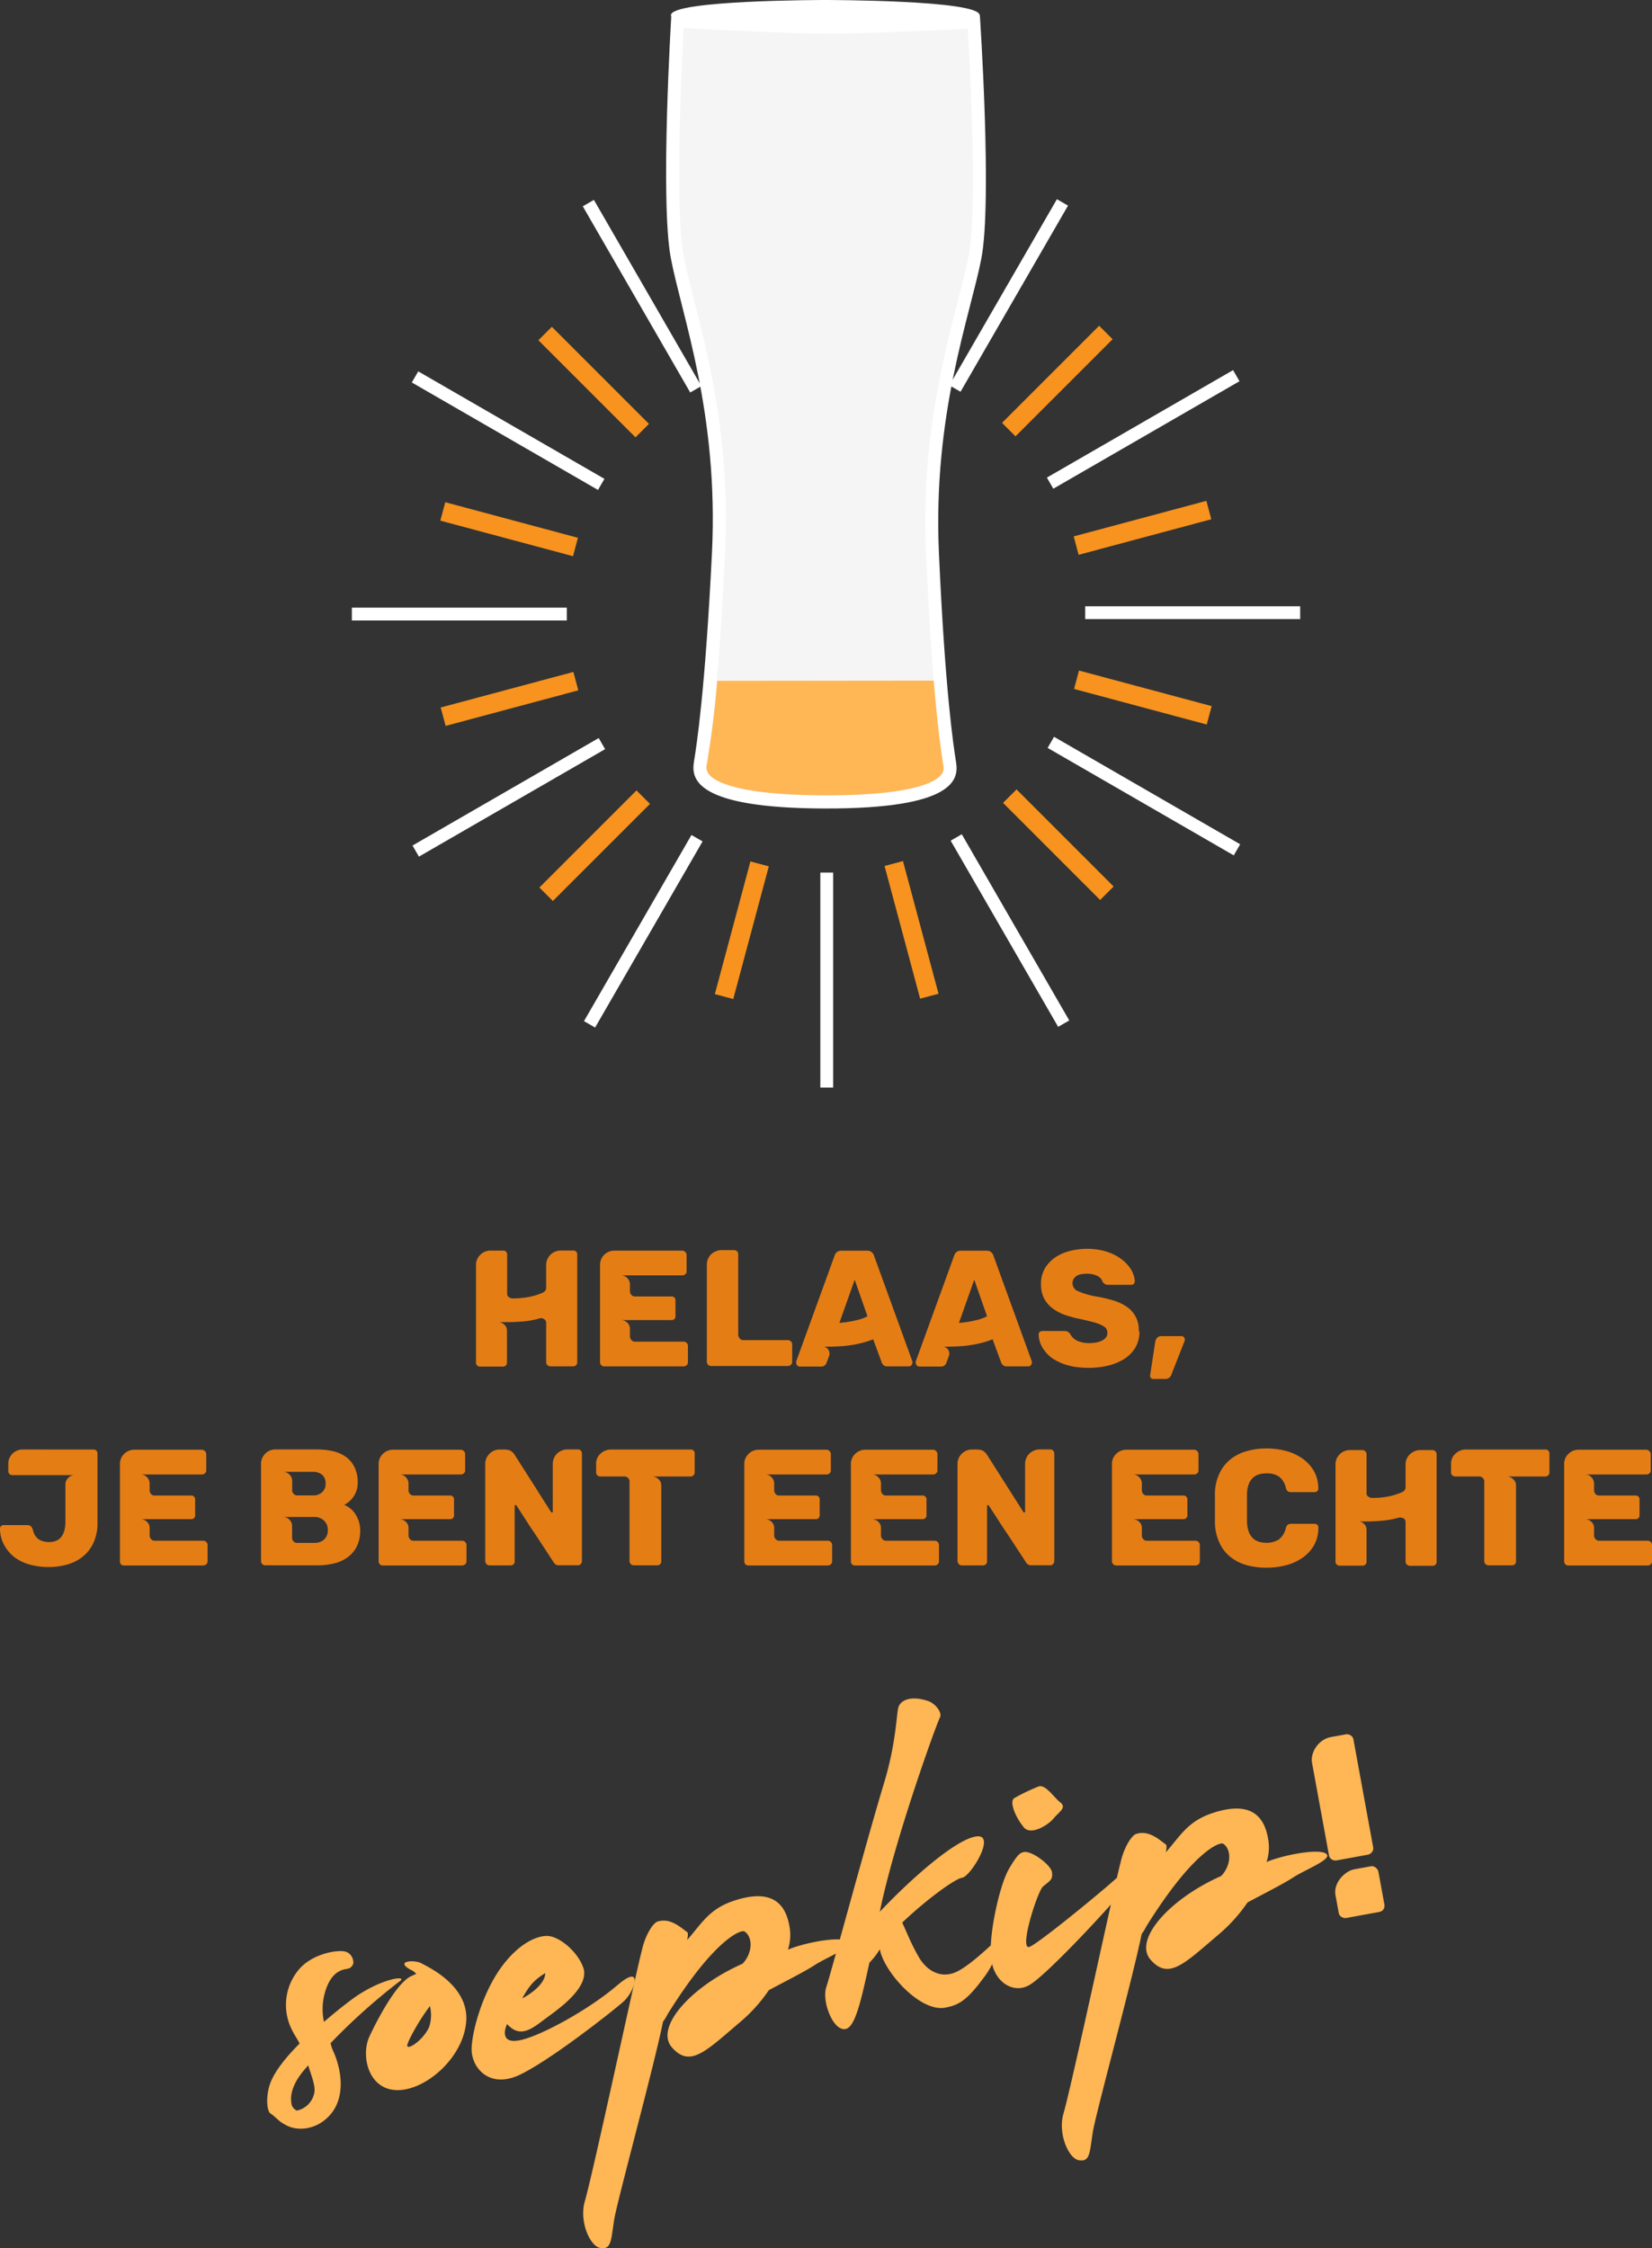 <svg xmlns="http://www.w3.org/2000/svg" viewBox="0 0 358.12 487.36"><rect x="0" y="0" width="358.12" height="487.36" fill="#333333" stroke="none"/><defs><style>.cls-1,.cls-2{fill:none;stroke-miterlimit:10;}.cls-1{stroke:#f7931e;stroke-width:4.13px;}.cls-2{stroke:#fff;stroke-width:2.78px;}.cls-3{fill:#fff;}.cls-4{fill:#f5f5f5;}.cls-5{fill:#ffb655;}.cls-6{fill:#e57d15;}</style></defs><title>FINAL_SOEPKIP</title><g id="Layer_2" data-name="Layer 2"><g id="Layer_1-2" data-name="Layer 1"><line class="cls-1" x1="164.37" y1="78.74" x2="156.67" y2="49.98"/><line class="cls-1" x1="139.22" y1="93.35" x2="118.17" y2="72.3"/><line class="cls-1" x1="124.75" y1="118.58" x2="95.99" y2="110.87"/><line class="cls-1" x1="124.83" y1="147.66" x2="96.07" y2="155.37"/><line class="cls-1" x1="139.44" y1="172.81" x2="118.39" y2="193.86"/><line class="cls-1" x1="164.67" y1="187.28" x2="156.96" y2="216.04"/><line class="cls-1" x1="193.75" y1="187.2" x2="201.46" y2="215.96"/><line class="cls-1" x1="218.9" y1="172.59" x2="239.95" y2="193.64"/><line class="cls-1" x1="233.37" y1="147.36" x2="262.13" y2="155.07"/><line class="cls-1" x1="233.29" y1="118.28" x2="262.05" y2="110.57"/><line class="cls-1" x1="218.68" y1="93.13" x2="239.73" y2="72.08"/><line class="cls-1" x1="193.46" y1="78.66" x2="201.16" y2="49.9"/><line class="cls-2" x1="178.91" y1="30.18" x2="178.91" y2="76.78"/><line class="cls-2" x1="127.54" y1="44.03" x2="150.83" y2="84.39"/><line class="cls-2" x1="89.97" y1="81.71" x2="130.33" y2="105.01"/><line class="cls-2" x1="76.28" y1="133.12" x2="122.87" y2="133.12"/><line class="cls-2" x1="90.12" y1="184.5" x2="130.48" y2="161.2"/><line class="cls-2" x1="127.8" y1="222.06" x2="151.1" y2="181.71"/><line class="cls-2" x1="179.22" y1="235.76" x2="179.22" y2="189.16"/><line class="cls-2" x1="230.59" y1="221.91" x2="207.29" y2="181.55"/><line class="cls-2" x1="268.15" y1="184.23" x2="227.8" y2="160.93"/><line class="cls-2" x1="281.85" y1="132.82" x2="235.25" y2="132.82"/><line class="cls-2" x1="268" y1="81.44" x2="227.64" y2="104.74"/><line class="cls-2" x1="230.32" y1="43.88" x2="207.02" y2="84.23"/><path class="cls-3" d="M178.82,175.27c28.42.06,29-6.45,28.44-10s-2.37-15.27-3.72-45.39,6.75-51.31,9.18-63.74-.31-52.88-.31-52.88S187.1,4.5,179.18,4.48s-33.64-1.34-33.64-1.34-2.49,40.43-.11,52.87,10.39,33.67,8.91,63.79-3.34,41.84-3.91,45.37S150.41,175.21,178.82,175.27Z"/><path class="cls-4" d="M178.83,172.43c-18.56,0-23.72-2.85-25.14-4.52a2.49,2.49,0,0,1-.46-2.29c1.62-10,3-25.36,3.94-45.69,1.17-23.74-3.38-41.72-6.7-54.85-.93-3.69-1.74-6.87-2.26-9.6-1.93-10.09-.51-40,0-49.37,6.93.35,24.55,1.19,31,1.21s23.74-.76,30.57-1.08c.56,9.29,2.16,39.29.19,49.37-.53,2.72-1.35,5.9-2.3,9.59-3.37,13.11-8,31.07-6.93,54.83.91,20.32,2.17,35.7,3.75,45.7A2.46,2.46,0,0,1,204,168C202.56,169.68,197.39,172.47,178.83,172.43Z"/><path class="cls-5" d="M202.4,147.55c.61,7.28,1.3,13.36,2.06,18.18A2.46,2.46,0,0,1,204,168c-1.42,1.66-6.59,4.45-25.15,4.41s-23.72-2.85-25.14-4.52a2.49,2.49,0,0,1-.46-2.29c.82-5.1,1.58-10.13,2.24-18Z"/><ellipse class="cls-3" cx="178.9" cy="3.29" rx="33.09" ry="2.92"/><path class="cls-3" d="M178.9,6.58c-.33,0-33.45,0-33.45-3.29S178.57,0,178.9,0s33.45,0,33.45,3.29S179.24,6.58,178.9,6.58Zm0-5.85c-20.23,0-32.19,1.53-32.73,2.59.54,1,12.5,2.53,32.73,2.53,20,0,31.95-1.5,32.71-2.56C210.85,2.23,198.93.73,178.9.73Z"/><path class="cls-6" d="M103.19,295.31V274.25a3,3,0,0,1,.94-2.24,3.05,3.05,0,0,1,2.2-.9H109a.84.84,0,0,1,.94.94v8.35a.88.88,0,0,0,.43.85,1.63,1.63,0,0,0,.68.23,20.76,20.76,0,0,0,3.73-.34,14.37,14.37,0,0,0,2.9-.92,1.58,1.58,0,0,0,.5-.39,1,1,0,0,0,.22-.65v-4.93a3,3,0,0,1,.27-1.3,3.23,3.23,0,0,1,.72-1,3,3,0,0,1,1-.63,3.25,3.25,0,0,1,1.14-.22h2.66a.83.83,0,0,1,.94.94v23.26a.88.88,0,0,1-.25.66,1,1,0,0,1-.69.24h-4.86a1,1,0,0,1-.65-.26.8.8,0,0,1-.28-.64v-8.54A.92.92,0,0,0,118,286a1.19,1.19,0,0,0-.73-.25,1.08,1.08,0,0,0-.36.07,18.3,18.3,0,0,1-3.55.65c-1.19.1-2.24.14-3.15.14H109c-.34,0-.6,0-.8,0a2,2,0,0,1,1.21.63,1.78,1.78,0,0,1,.49,1.24v6.88a.85.85,0,0,1-.26.66.92.92,0,0,1-.68.24h-4.9a.89.89,0,0,1-.9-.9Z"/><path class="cls-6" d="M130.08,295.27V274.21A3,3,0,0,1,131,272a3.09,3.09,0,0,1,2.2-.88H147.9a.87.87,0,0,1,.65.29.88.88,0,0,1,.29.64v3.57a.72.72,0,0,1-.29.61.87.87,0,0,1-.65.25H134.58a1.89,1.89,0,0,1,1.43.61,2,2,0,0,1,.55,1.34v1.51a1.2,1.2,0,0,0,.29.75,1,1,0,0,0,.83.36h7.81a.83.83,0,0,1,.94.94v3.24a.83.83,0,0,1-.94.94H134.58a1.93,1.93,0,0,1,1.41.57,1.82,1.82,0,0,1,.57,1.3v1.69a1.2,1.2,0,0,0,.31.76,1,1,0,0,0,.81.36h10.51a.92.92,0,0,1,.94.93v3.53a.84.84,0,0,1-.29.65,1,1,0,0,1-.65.25H131a.84.84,0,0,1-.64-.25A.89.89,0,0,1,130.08,295.27Z"/><path class="cls-6" d="M153.23,295.23V274.14a2.91,2.91,0,0,1,.27-1.26,3.06,3.06,0,0,1,.7-1,3.19,3.19,0,0,1,1-.63,3,3,0,0,1,1.15-.24h2.78a.82.82,0,0,1,.64.25.89.89,0,0,1,.26.65V289.4a1.29,1.29,0,0,0,.28.7.93.93,0,0,0,.8.42h9.68a1,1,0,0,1,.65.25.83.83,0,0,1,.29.65v3.81a.83.83,0,0,1-.29.65,1,1,0,0,1-.65.25H154.13a.92.92,0,0,1-.9-.9Z"/><path class="cls-6" d="M172.82,296a.93.93,0,0,1-.22-.54.79.79,0,0,1,0-.33l8.35-23a1.44,1.44,0,0,1,1.44-1H188a1.46,1.46,0,0,1,1.44,1l8.35,23a1,1,0,0,1,0,.33.72.72,0,0,1-.24.52.73.73,0,0,1-.52.23h-4.64a1.22,1.22,0,0,1-1.23-.79l-1.87-5.08a19.09,19.09,0,0,1-2.63.83,23.57,23.57,0,0,1-2.57.49c-.83.11-1.6.18-2.32.21s-1.35.06-1.88.06h-.86a2.46,2.46,0,0,1-.54,0,1.46,1.46,0,0,1,1.1.7,1.55,1.55,0,0,1,.09,1.46l-.51,1.37a1.19,1.19,0,0,1-1.22.79h-4.64A.92.92,0,0,1,172.82,296Zm9.14-9.22c.67-.05,1.37-.13,2.09-.25s1.28-.24,2-.42a8.68,8.68,0,0,0,2-.77l-2.77-7.92Z"/><path class="cls-6" d="M198.74,296a.93.93,0,0,1-.22-.54.79.79,0,0,1,0-.33l8.35-23a1.44,1.44,0,0,1,1.44-1h5.58a1.46,1.46,0,0,1,1.44,1l8.35,23a1,1,0,0,1,0,.33.72.72,0,0,1-.24.52.73.73,0,0,1-.52.23h-4.64a1.22,1.22,0,0,1-1.23-.79l-1.87-5.08a19.09,19.09,0,0,1-2.63.83,23.57,23.57,0,0,1-2.57.49c-.83.11-1.6.18-2.32.21s-1.35.06-1.88.06H205a2.46,2.46,0,0,1-.54,0,1.46,1.46,0,0,1,1.1.7,1.55,1.55,0,0,1,.09,1.46l-.51,1.37a1.19,1.19,0,0,1-1.22.79h-4.64A.92.92,0,0,1,198.74,296Zm9.14-9.22c.67-.05,1.37-.13,2.09-.25s1.28-.24,2-.42a8.68,8.68,0,0,0,2-.77l-2.77-7.92Z"/><path class="cls-6" d="M247,288.61a6.66,6.66,0,0,1-1,3.73,7.56,7.56,0,0,1-2.59,2.44,11.86,11.86,0,0,1-3.53,1.34,18.44,18.44,0,0,1-3.78.41,21.77,21.77,0,0,1-2.62-.16,12.92,12.92,0,0,1-2.65-.6,11.05,11.05,0,0,1-2.41-1.13,6.83,6.83,0,0,1-1.93-1.78,5.87,5.87,0,0,1-1.33-3.57.73.73,0,0,1,.22-.54,1,1,0,0,1,.57-.21h4.75a1.68,1.68,0,0,1,.74.14,2,2,0,0,1,.56.51,3.31,3.31,0,0,0,1.75,1.56,6.49,6.49,0,0,0,2.35.42,9.62,9.62,0,0,0,1.23-.09,5.55,5.55,0,0,0,1.29-.33,3,3,0,0,0,1-.66,1.57,1.57,0,0,0,.43-1.16,1.49,1.49,0,0,0-.76-1.38,7.29,7.29,0,0,0-1.51-.7c-.38-.12-.86-.26-1.42-.4l-2-.47a25.14,25.14,0,0,1-3.21-.83,10,10,0,0,1-2.75-1.36,6.8,6.8,0,0,1-2-2.18,6.61,6.61,0,0,1-.73-3.26,6.38,6.38,0,0,1,.92-3.51,7.63,7.63,0,0,1,2.35-2.38,10.47,10.47,0,0,1,3.22-1.33,16,16,0,0,1,3.55-.41,15.34,15.34,0,0,1,2.5.21,12.91,12.91,0,0,1,2.47.69,10.44,10.44,0,0,1,2.21,1.19,8.48,8.48,0,0,1,1.82,1.72,5.77,5.77,0,0,1,1.3,3.21,1,1,0,0,1-.22.57.7.7,0,0,1-.54.22h-5a1.4,1.4,0,0,1-1.23-.65,1.75,1.75,0,0,0-.5-.84,2.57,2.57,0,0,0-.85-.54,4.32,4.32,0,0,0-1-.29,5.47,5.47,0,0,0-1-.09,8.23,8.23,0,0,0-1.1.07,2.86,2.86,0,0,0-1,.31,2.05,2.05,0,0,0-.76.64,1.72,1.72,0,0,0-.31,1.07,1.85,1.85,0,0,0,1.08,1.65,16.78,16.78,0,0,0,4,1.19,30.35,30.35,0,0,1,3.4.76,10.85,10.85,0,0,1,3,1.29,6,6,0,0,1,2.88,5.51Z"/><path class="cls-6" d="M250,298.94a.67.67,0,0,1-.52-.23.7.7,0,0,1-.16-.56l1.11-7.24a1.69,1.69,0,0,1,.4-.88,1.18,1.18,0,0,1,.94-.38h4.35a.74.74,0,0,1,.51.22.69.69,0,0,1,.21.5,1,1,0,0,1-.07.4l-2.81,7.16a1.36,1.36,0,0,1-1.33,1Z"/><path class="cls-6" d="M20.2,314.24a.83.83,0,0,1,.93.94v14.94a10,10,0,0,1-.83,4.25,8.22,8.22,0,0,1-2.26,3,9.45,9.45,0,0,1-3.39,1.77,14.75,14.75,0,0,1-4.17.57,15.32,15.32,0,0,1-3.82-.48,10.34,10.34,0,0,1-3.33-1.51A8.36,8.36,0,0,1,1,335.1,7.38,7.38,0,0,1,0,331.41a.83.83,0,0,1,.22-.57.7.7,0,0,1,.54-.22H5.87a1.17,1.17,0,0,1,.79.22,1.85,1.85,0,0,1,.47.79c.38,1.78,1.56,2.66,3.53,2.66a3.61,3.61,0,0,0,1.69-.36,2.93,2.93,0,0,0,1.08-.95,4.24,4.24,0,0,0,.57-1.39,7.55,7.55,0,0,0,.18-1.69v-8.17a1.87,1.87,0,0,1,.6-1.33,1.85,1.85,0,0,1,1.38-.61H2.7a.89.89,0,0,1-.65-.26.84.84,0,0,1-.25-.64v-1.52A3.17,3.17,0,0,1,2,316.2a3.63,3.63,0,0,1,.63-1,3.23,3.23,0,0,1,1-.7,2.91,2.91,0,0,1,1.26-.27Z"/><path class="cls-6" d="M26,338.47V317.41a3,3,0,0,1,.93-2.25,3.11,3.11,0,0,1,2.2-.88H43.78a1,1,0,0,1,.93.93v3.57a.7.7,0,0,1-.29.61.84.84,0,0,1-.64.25H30.46a1.87,1.87,0,0,1,1.42.61,2,2,0,0,1,.56,1.34v1.51a1.19,1.19,0,0,0,.28.75,1,1,0,0,0,.83.36h7.81a.83.83,0,0,1,.94.94v3.24a.83.83,0,0,1-.94.94H30.46a1.91,1.91,0,0,1,1.4.57,1.83,1.83,0,0,1,.58,1.3v1.69a1.18,1.18,0,0,0,.3.76,1,1,0,0,0,.81.36H44.06a.92.92,0,0,1,.94.93v3.53a.84.84,0,0,1-.29.65,1,1,0,0,1-.65.25H26.86a.87.87,0,0,1-.65-.25A.88.88,0,0,1,26,338.47Z"/><path class="cls-6" d="M56.59,338.43V317.37a2.87,2.87,0,0,1,.31-1.4,3.21,3.21,0,0,1,.77-1,2.85,2.85,0,0,1,1-.58,3.33,3.33,0,0,1,1-.18h8.86a17.35,17.35,0,0,1,3.46.34,8,8,0,0,1,2.84,1.17A6,6,0,0,1,76.82,318a7.39,7.39,0,0,1,.72,3.44,5.29,5.29,0,0,1-.77,2.8,5.7,5.7,0,0,1-2.14,2,5.1,5.1,0,0,1,2.54,2.21,6.38,6.38,0,0,1,.91,3.26,7.71,7.71,0,0,1-.73,3.53,6.66,6.66,0,0,1-2,2.36,8.41,8.41,0,0,1-2.94,1.33,14.49,14.49,0,0,1-3.54.41H57.49a.92.92,0,0,1-.9-.9Zm11.23-14.25a2.84,2.84,0,0,0,2-.67,2.39,2.39,0,0,0,.76-1.92,2.31,2.31,0,0,0-.77-1.89,3,3,0,0,0-2-.63H61.34a2,2,0,0,1,2,1.9v2.16a1.14,1.14,0,0,0,.29.69,1,1,0,0,0,.79.36Zm.33,10.29a3,3,0,0,0,2.1-.72,2.59,2.59,0,0,0,.81-2.05,2.68,2.68,0,0,0-.83-2.07,2.94,2.94,0,0,0-2.08-.77H61.34a1.91,1.91,0,0,1,1.41.59,1.88,1.88,0,0,1,.57,1.32v2.62a1.2,1.2,0,0,0,.27.72,1,1,0,0,0,.81.36Z"/><path class="cls-6" d="M82.08,338.47V317.41a3,3,0,0,1,.93-2.25,3.11,3.11,0,0,1,2.2-.88H99.9a.88.88,0,0,1,.65.29.87.87,0,0,1,.28.64v3.57a.72.72,0,0,1-.28.61.88.88,0,0,1-.65.25H86.58a1.87,1.87,0,0,1,1.42.61,2,2,0,0,1,.56,1.34v1.51a1.15,1.15,0,0,0,.29.75,1,1,0,0,0,.82.36h7.82a.83.83,0,0,1,.93.94v3.24a.83.83,0,0,1-.93.94H86.58a1.91,1.91,0,0,1,1.4.57,1.79,1.79,0,0,1,.58,1.3v1.69a1.18,1.18,0,0,0,.3.76,1,1,0,0,0,.81.36h10.52a.92.92,0,0,1,.93.93v3.53a.81.81,0,0,1-.29.65.92.92,0,0,1-.64.25H83a.87.87,0,0,1-.65-.25A.88.88,0,0,1,82.08,338.47Z"/><path class="cls-6" d="M105.19,338.43V317.37a3,3,0,0,1,.9-2.19,3,3,0,0,1,2.23-.94h1.15a3.76,3.76,0,0,1,1,.16,2.36,2.36,0,0,1,1.11,1l3.82,6c.69,1.08,1.24,1.94,1.64,2.58s.76,1.22,1.11,1.76.64,1,.88,1.39l.44.68a.21.21,0,0,0,.18.07.16.16,0,0,0,.18-.18V317.37a3,3,0,0,1,.27-1.29,2.92,2.92,0,0,1,.7-1,3.08,3.08,0,0,1,1-.63,2.93,2.93,0,0,1,1.15-.24h2.34a.78.78,0,0,1,.61.25.93.93,0,0,1,.25.69V338.4a.88.88,0,0,1-.25.65.72.72,0,0,1-.61.28h-4.07a1.25,1.25,0,0,1-1.22-.68q-2.16-3.31-3.89-5.94c-.72-1.06-1.29-1.9-1.69-2.54l-1.14-1.76-.88-1.37-.43-.67a.28.28,0,0,0-.18-.1c-.15,0-.22.06-.22.18v12a.87.87,0,0,1-.25.67,1,1,0,0,1-.68.23h-4.54a.92.92,0,0,1-.9-.9Z"/><path class="cls-6" d="M149.65,314.24a.83.83,0,0,1,.94.94v4a.8.8,0,0,1-.26.65.89.89,0,0,1-.68.25h-8.32a2,2,0,0,1,1.41.58,1.74,1.74,0,0,1,.61,1.3v16.48a.87.87,0,0,1-.25.67,1,1,0,0,1-.69.23h-5a1,1,0,0,1-.65-.25.83.83,0,0,1-.29-.65V321.19a1,1,0,0,0-.34-.81,1.13,1.13,0,0,0-.74-.31h-5.22a.89.89,0,0,1-.68-.25.8.8,0,0,1-.26-.65v-1.83a2.82,2.82,0,0,1,1-2.25,3.16,3.16,0,0,1,2.16-.85Z"/><path class="cls-6" d="M161.35,338.47V317.41a2.94,2.94,0,0,1,.94-2.25,3.07,3.07,0,0,1,2.19-.88h14.69a.87.87,0,0,1,.65.29.88.88,0,0,1,.29.64v3.57a.72.72,0,0,1-.29.61.88.88,0,0,1-.65.25H165.85a1.85,1.85,0,0,1,1.42.61,2,2,0,0,1,.56,1.34v1.51a1.2,1.2,0,0,0,.29.75,1,1,0,0,0,.83.36h7.81a.83.83,0,0,1,.93.94v3.24a.83.83,0,0,1-.93.94H165.85a1.91,1.91,0,0,1,1.4.57,1.79,1.79,0,0,1,.58,1.3v1.69a1.15,1.15,0,0,0,.31.76,1,1,0,0,0,.81.36h10.51a.92.92,0,0,1,.93.93v3.53a.83.83,0,0,1-.28.65,1,1,0,0,1-.65.25H162.25a.86.86,0,0,1-.9-.9Z"/><path class="cls-6" d="M184.46,338.47V317.41a2.94,2.94,0,0,1,.94-2.25,3.07,3.07,0,0,1,2.19-.88h14.69a.87.87,0,0,1,.65.29.88.88,0,0,1,.29.64v3.57a.72.72,0,0,1-.29.61.87.87,0,0,1-.65.25H189a1.85,1.85,0,0,1,1.42.61,1.93,1.93,0,0,1,.56,1.34v1.51a1.2,1.2,0,0,0,.29.75,1,1,0,0,0,.83.36h7.81a.84.84,0,0,1,.94.94v3.24a.84.84,0,0,1-.94.94H189a2,2,0,0,1,1.41.57,1.82,1.82,0,0,1,.57,1.3v1.69a1.15,1.15,0,0,0,.31.76,1,1,0,0,0,.81.36h10.51a.92.92,0,0,1,.67.27.9.9,0,0,1,.27.66v3.53a.84.84,0,0,1-.29.65,1,1,0,0,1-.65.25H185.36a.88.88,0,0,1-.65-.25A.92.92,0,0,1,184.46,338.47Z"/><path class="cls-6" d="M207.57,338.43V317.37a3,3,0,0,1,.9-2.19,3,3,0,0,1,2.24-.94h1.15a3.69,3.69,0,0,1,1,.16,2.43,2.43,0,0,1,1.12,1l3.81,6c.7,1.08,1.24,1.94,1.64,2.58l1.12,1.76c.34.54.64,1,.88,1.39l.43.68a.24.24,0,0,0,.18.07.16.16,0,0,0,.18-.18V317.37a3,3,0,0,1,.27-1.29,2.92,2.92,0,0,1,.7-1,3.19,3.19,0,0,1,1-.63,3,3,0,0,1,1.15-.24h2.34a.77.77,0,0,1,.61.25.94.94,0,0,1,.26.69V338.4a.89.89,0,0,1-.26.65.7.7,0,0,1-.61.28h-4.07a1.26,1.26,0,0,1-1.22-.68q-2.16-3.31-3.89-5.94c-.72-1.06-1.28-1.9-1.69-2.54s-.79-1.22-1.13-1.76l-.89-1.37-.43-.67a.28.28,0,0,0-.18-.1q-.21,0-.21.18v12a.87.87,0,0,1-.26.67.92.92,0,0,1-.68.23h-4.54a.92.92,0,0,1-.9-.9Z"/><path class="cls-6" d="M241.05,338.47V317.41a2.94,2.94,0,0,1,.94-2.25,3.07,3.07,0,0,1,2.19-.88h14.69a.87.87,0,0,1,.65.29.88.88,0,0,1,.29.64v3.57a.72.72,0,0,1-.29.61.87.87,0,0,1-.65.25H245.55a1.85,1.85,0,0,1,1.42.61,1.93,1.93,0,0,1,.56,1.34v1.51a1.2,1.2,0,0,0,.29.75,1,1,0,0,0,.83.36h7.81a.84.84,0,0,1,.94.94v3.24a.84.84,0,0,1-.94.94H245.55a2,2,0,0,1,1.41.57,1.82,1.82,0,0,1,.57,1.3v1.69a1.15,1.15,0,0,0,.31.76,1,1,0,0,0,.81.36h10.51a.92.92,0,0,1,.67.27.9.9,0,0,1,.27.66v3.53a.84.84,0,0,1-.29.65,1,1,0,0,1-.65.25H242a.88.88,0,0,1-.65-.25A.92.92,0,0,1,241.05,338.47Z"/><path class="cls-6" d="M263.37,330.08c0-.33,0-.76,0-1.28V325c0-.53,0-1,0-1.3a10.57,10.57,0,0,1,1-4.32,8.52,8.52,0,0,1,2.35-3,10,10,0,0,1,3.5-1.79,15.51,15.51,0,0,1,4.35-.59,16.76,16.76,0,0,1,4.05.5,11.18,11.18,0,0,1,3.58,1.59,8.59,8.59,0,0,1,2.58,2.72,7.59,7.59,0,0,1,1,3.9.73.73,0,0,1-.21.54.84.84,0,0,1-.58.22H279.9a1.12,1.12,0,0,1-.78-.22,1.6,1.6,0,0,1-.38-.72,4.23,4.23,0,0,0-1.45-2.41,4.62,4.62,0,0,0-2.76-.72q-4.06,0-4.21,4.5c0,.34,0,.74,0,1.22v3.53c0,.51,0,.93,0,1.26q.18,4.55,4.21,4.54a4.86,4.86,0,0,0,2.7-.72,4.3,4.3,0,0,0,1.51-2.45,1.44,1.44,0,0,1,.4-.72,1.25,1.25,0,0,1,.76-.22H285a.89.89,0,0,1,.58.22.73.73,0,0,1,.21.54,7.67,7.67,0,0,1-1,4,8.58,8.58,0,0,1-2.61,2.72,11.4,11.4,0,0,1-3.58,1.55,16.9,16.9,0,0,1-4,.48,16,16,0,0,1-4.41-.57,9.91,9.91,0,0,1-3.47-1.77,8.28,8.28,0,0,1-2.34-3A10.9,10.9,0,0,1,263.37,330.08Z"/><path class="cls-6" d="M289.51,338.54V317.48a3,3,0,0,1,.93-2.23,3.09,3.09,0,0,1,2.2-.9h2.66a.92.92,0,0,1,.94.94v8.35a.85.85,0,0,0,.43.84,1.57,1.57,0,0,0,.69.24,17.61,17.61,0,0,0,3.72-.33,14.85,14.85,0,0,0,2.9-.93,1.61,1.61,0,0,0,.5-.4.93.93,0,0,0,.22-.65v-4.93a3,3,0,0,1,1-2.27,3.9,3.9,0,0,1,1-.63,3,3,0,0,1,1.13-.23h2.67a.92.92,0,0,1,.93.94v23.25a.87.87,0,0,1-.25.67,1,1,0,0,1-.68.23h-4.86a1,1,0,0,1-.65-.25.83.83,0,0,1-.29-.65V330a.85.85,0,0,0-.34-.77,1.28,1.28,0,0,0-.74-.24,1,1,0,0,0-.36,0,19.11,19.11,0,0,1-3.55.66c-1.18.11-2.23.17-3.15.17l-1.22,0a6.56,6.56,0,0,1-.79-.06,2,2,0,0,1,1.2.65,1.76,1.76,0,0,1,.49,1.23v6.87a.87.87,0,0,1-.25.67,1,1,0,0,1-.69.23h-4.89a.86.86,0,0,1-.9-.9Z"/><path class="cls-6" d="M334.94,314.24a.83.83,0,0,1,.94.94v4a.8.8,0,0,1-.26.65.89.89,0,0,1-.68.25h-8.32a2,2,0,0,1,1.41.58,1.74,1.74,0,0,1,.61,1.3v16.48a.87.87,0,0,1-.25.67,1,1,0,0,1-.69.23h-5a1,1,0,0,1-.65-.25.83.83,0,0,1-.29-.65V321.19a1,1,0,0,0-.34-.81,1.13,1.13,0,0,0-.74-.31H315.5a.89.89,0,0,1-.68-.25.8.8,0,0,1-.26-.65v-1.83a2.82,2.82,0,0,1,1-2.25,3.16,3.16,0,0,1,2.16-.85Z"/><path class="cls-6" d="M339.08,338.47V317.41a2.94,2.94,0,0,1,.94-2.25,3.07,3.07,0,0,1,2.19-.88H356.9a1,1,0,0,1,.94.93v3.57a.72.72,0,0,1-.29.61.88.88,0,0,1-.65.25H343.58a1.85,1.85,0,0,1,1.42.61,2,2,0,0,1,.56,1.34v1.51a1.15,1.15,0,0,0,.29.75,1,1,0,0,0,.83.36h7.81a.83.83,0,0,1,.93.94v3.24a.83.83,0,0,1-.93.94H343.58a1.91,1.91,0,0,1,1.4.57,1.79,1.79,0,0,1,.58,1.3v1.69a1.15,1.15,0,0,0,.31.76,1,1,0,0,0,.81.36h10.51a.92.92,0,0,1,.93.93v3.53a.83.83,0,0,1-.28.65,1,1,0,0,1-.65.25H340a.87.87,0,0,1-.65-.25A.88.88,0,0,1,339.08,338.47Z"/><path class="cls-5" d="M86.49,429.63a132.59,132.59,0,0,0-14.83,13.3,9.54,9.54,0,0,0,.77,2.15c2.08,5.06,2,10.32-1,13.53-2.78,3.09-7.07,3.59-9.77,1.89-1.15-.55-2.14-1.8-3-2.31s-1.1-3.9,0-6.78c1-2.47,3.14-5.25,6.28-8.4-.46-1-1.09-1.8-1.55-2.77a11.92,11.92,0,0,1,.84-12.56c2.87-4.15,8.9-5.06,10.61-4.61s2.09,2.57,1.51,3.06c-.37.55-.65.6-1.48.75-2.31.42-3.85,2.42-4.64,5.91a13.17,13.17,0,0,0,0,5.52c2.23-1.93,4.56-3.79,6.49-5.2C83.06,428.63,88.8,428.15,86.49,429.63Zm-19.68,18.1-.39.46c-4,4.44-3.36,7.2-3.17,8.21a2.26,2.26,0,0,0,1.07,1.14,4.84,4.84,0,0,0,3.84-4C68.35,451.94,67.55,450.18,66.81,447.73Z"/><path class="cls-5" d="M101.06,438.31c-.66,7.85-8.9,15-15.13,14.79s-7.7-7.65-5.85-11.61,6-11.78,9.14-13.13l1-.46A3,3,0,0,0,89,427c-3.39-1.86.55-2.2,2.22-1.46C92.87,426.45,101.72,430.46,101.06,438.31ZM93,439.5a8.18,8.18,0,0,0,.2-4.61c-2.24,2.89-4.82,7.56-4.92,8.53C88.27,444.56,91.68,442.32,93,439.5Z"/><path class="cls-5" d="M135.33,433.75c-2.45,2.26-17,13.6-23.16,16.26-6.38,2.7-10-2-9.94-5.81s2.35-12.17,6.47-17.79c3.9-5.29,7.66-6.65,9.65-6.73,2.63-.19,7,3.39,8.17,7.09,1,3.74-4.11,7.82-7.48,10.25s-6,5.2-9.12,1.76c-.55,1.15-1.54,4.58,3.2,3.42s14.88-6.82,20.65-11.79S137.69,431.5,135.33,433.75Zm-22.13-.53c1.57-.76,5-3.1,5-5.49C115.54,429.36,114.64,430.67,113.2,433.22Z"/><path class="cls-5" d="M176.82,425.86c-2.12,1.43-6.66,3.7-10.14,5.57a34.59,34.59,0,0,1-6.59,7.22c-7.26,6.2-10.56,9.57-14.41,5.22s4.15-13.26,15.28-18.16c2.24-2.32,2.27-5.85.42-7-.65-.46-6.41,1.46-16.65,17.93a9.54,9.54,0,0,1-1,1.62c-2,9.91-10.12,39.55-10.61,43.07-.66,4.23-.57,6.31-2.81,6-2.3-.06-4.88-5.78-3.5-10.24,1.92-6.74,11.37-50.93,12.31-54.16.66-3.17,2.27-5.85,3.32-6.33,2.87-1,5.21,1.34,6.52,2.24q.33.22,0,1.71c3.24-3.64,4.76-6.78,10.35-8.57,7.57-2.44,11.1.16,11.92,6.21a10.37,10.37,0,0,1-.42,4.47c3-1.32,10.17-2.82,12.51-2C186,421.7,179.82,424,176.82,425.86Z"/><path class="cls-5" d="M208.49,407.08c-1.56.28-7.71,4.75-12.91,9.71,1,2.1,2,4.78,3.69,7.62s4.77,4.66,8.18,3c2.19-1.07,5.06-3.6,7.27-5.63s2,2.59-1.72,7.28c-3.52,4.75-5.36,5.66-8.13,6.17-5.44,1-13.25-7.78-14.15-12.67a13.78,13.78,0,0,1-2.24,2.89c-1.92,8.75-3.19,14.32-5.36,14.43-2.64.2-5-6.15-4-9.1s8.64-31.45,12.68-44.78c2.42-8.17,2.54-14.3,2.93-15.8s2.46-2.74,6.41-1.47c1.52.49,3.11,2.39,2.65,3.53-.53.76-9.85,26.42-13.07,42.18,7.12-7.51,16.66-15.84,21-16.34S210.3,407,208.49,407.08Z"/><path class="cls-5" d="M243.13,410.17c-2.56,3.24-17,18.86-20.32,20.33-3.33,1.66-7.52-.91-8-6.26-.45-5.07,1.91-15.61,3.86-19s2.58-3.62,3.32-3.75c1.75-.32,6.08,3,6.07,4.51.18,1.5-.45,1.71-2,3-1.35,1.49-5.32,14.24-2.77,13s15.47-11.9,18.25-14.41S245.66,406.85,243.13,410.17ZM221.84,396c-1.59-1.9-3.21-5.51-1.91-6.23a43.84,43.84,0,0,1,5.18-2.48c1.51-.56,3.27,2.27,4.73,3.43s-.2,2-1.46,3.51S223.26,398.07,221.84,396Z"/><path class="cls-5" d="M280.58,406.84c-2.12,1.44-6.66,3.7-10.14,5.58a34.84,34.84,0,0,1-6.59,7.22c-7.26,6.2-10.56,9.57-14.41,5.22s4.16-13.26,15.28-18.17c2.25-2.31,2.27-5.85.43-7-.66-.45-6.41,1.46-16.66,17.94a10,10,0,0,1-1,1.62c-2,9.91-10.12,39.54-10.61,43.07-.66,4.22-.57,6.3-2.81,6-2.3-.05-4.87-5.78-3.5-10.23,1.92-6.74,11.37-50.94,12.31-54.16.66-3.17,2.27-5.85,3.32-6.33,2.87-1,5.21,1.33,6.52,2.24q.33.23,0,1.71c3.24-3.65,4.77-6.79,10.35-8.58,7.57-2.43,11.1.16,11.92,6.21a10.37,10.37,0,0,1-.42,4.47c3-1.31,10.17-2.82,12.51-2C289.74,402.68,283.58,405,280.58,406.84Z"/><path class="cls-5" d="M290.22,414.73l-.7-3.82a4,4,0,0,1,.12-2,5.45,5.45,0,0,1,.94-1.72A6.46,6.46,0,0,1,292,405.9a4.43,4.43,0,0,1,1.62-.67l3.54-.65a1.28,1.28,0,0,1,1.06.29,1.53,1.53,0,0,1,.59.9l1.31,7.14a1.48,1.48,0,0,1-.21,1,1.41,1.41,0,0,1-.93.57l-7.14,1.31a1.43,1.43,0,0,1-1-.22A1.22,1.22,0,0,1,290.22,414.73Zm6.27-12.66-6.71,1.23a1.48,1.48,0,0,1-1.06-.2,1.27,1.27,0,0,1-.63-.92l-3.64-19.88a4.18,4.18,0,0,1,.07-1.93,5.32,5.32,0,0,1,.83-1.73,5.21,5.21,0,0,1,1.39-1.34,4.57,4.57,0,0,1,1.75-.73l3.21-.58a1.35,1.35,0,0,1,1.07.2,1.26,1.26,0,0,1,.62.86l4.28,23.38a1.25,1.25,0,0,1-.26,1.07A1.45,1.45,0,0,1,296.49,402.07Z"/></g></g></svg>